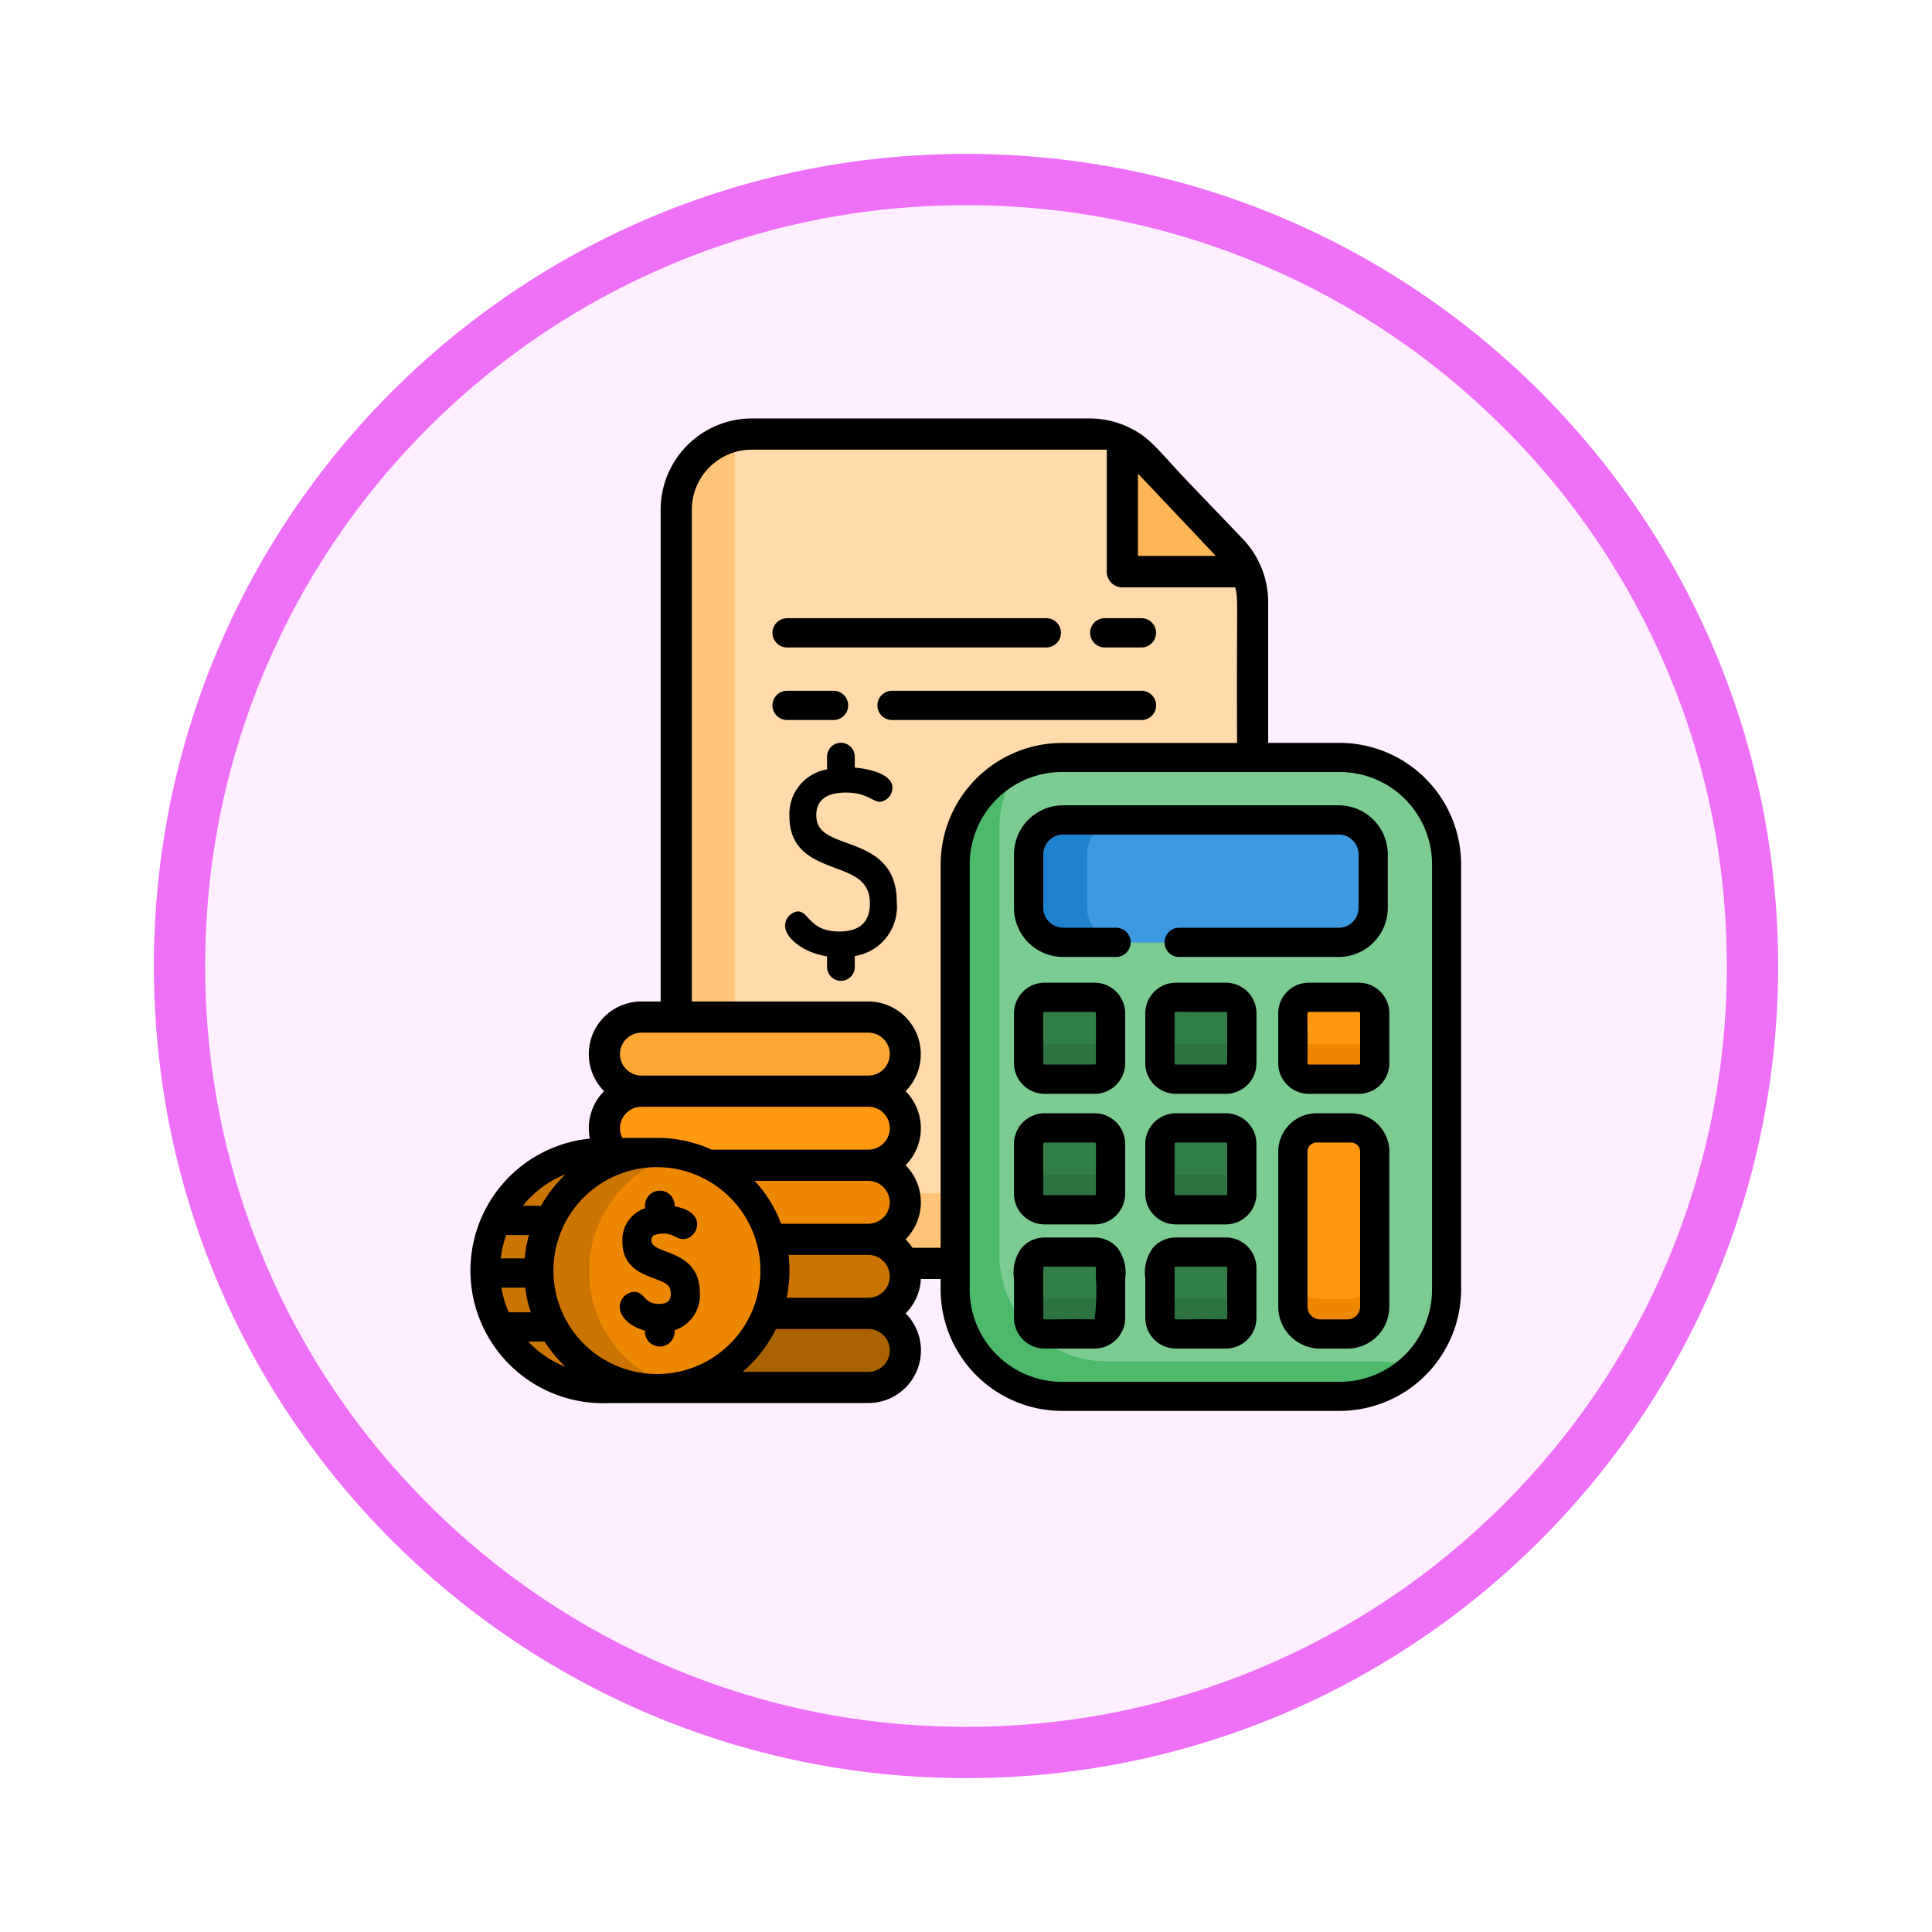 <svg xmlns="http://www.w3.org/2000/svg" xmlns:xlink="http://www.w3.org/1999/xlink" width="113" height="113" viewBox="0 0 113 113">
  <defs>
    <filter id="Path_982547" x="0" y="0" width="113" height="113" filterUnits="userSpaceOnUse">
      <feOffset dy="3" input="SourceAlpha"/>
      <feGaussianBlur stdDeviation="3" result="blur"/>
      <feFlood flood-opacity="0.161"/>
      <feComposite operator="in" in2="blur"/>
      <feComposite in="SourceGraphic"/>
    </filter>
  </defs>
  <g id="Group_1150780" data-name="Group 1150780" transform="translate(-901 -9357.154)">
    <g id="Group_1150123" data-name="Group 1150123" transform="translate(0 -66.362)">
      <g id="Group_1148962" data-name="Group 1148962" transform="translate(157 5719.339)">
        <g id="Group_1147087" data-name="Group 1147087" transform="translate(753 3710.178)">
          <g transform="matrix(1, 0, 0, 1, -9, -6)" filter="url(#Path_982547)">
            <g id="Path_982547-2" data-name="Path 982547" transform="translate(9 6)" fill="#fdeffe">
              <path d="M 47.5 93.5 C 41.289 93.5 35.265 92.284 29.595 89.886 C 24.118 87.569 19.198 84.252 14.973 80.027 C 10.748 75.802 7.431 70.882 5.114 65.405 C 2.716 59.735 1.5 53.711 1.5 47.5 C 1.5 41.289 2.716 35.265 5.114 29.595 C 7.431 24.118 10.748 19.198 14.973 14.973 C 19.198 10.748 24.118 7.431 29.595 5.114 C 35.265 2.716 41.289 1.5 47.5 1.5 C 53.711 1.5 59.735 2.716 65.405 5.114 C 70.882 7.431 75.802 10.748 80.027 14.973 C 84.252 19.198 87.569 24.118 89.886 29.595 C 92.284 35.265 93.5 41.289 93.5 47.5 C 93.5 53.711 92.284 59.735 89.886 65.405 C 87.569 70.882 84.252 75.802 80.027 80.027 C 75.802 84.252 70.882 87.569 65.405 89.886 C 59.735 92.284 53.711 93.5 47.5 93.5 Z" stroke="none"/>
              <path d="M 47.5 3 C 41.491 3 35.664 4.176 30.18 6.496 C 24.881 8.737 20.122 11.946 16.034 16.034 C 11.946 20.122 8.737 24.881 6.496 30.18 C 4.176 35.664 3 41.491 3 47.5 C 3 53.509 4.176 59.336 6.496 64.82 C 8.737 70.119 11.946 74.878 16.034 78.966 C 20.122 83.054 24.881 86.263 30.18 88.504 C 35.664 90.824 41.491 92 47.5 92 C 53.509 92 59.336 90.824 64.82 88.504 C 70.119 86.263 74.878 83.054 78.966 78.966 C 83.054 74.878 86.263 70.119 88.504 64.82 C 90.824 59.336 92 53.509 92 47.5 C 92 41.491 90.824 35.664 88.504 30.18 C 86.263 24.881 83.054 20.122 78.966 16.034 C 74.878 11.946 70.119 8.737 64.82 6.496 C 59.336 4.176 53.509 3 47.5 3 M 47.5 0 C 73.734 0 95 21.266 95 47.5 C 95 73.734 73.734 95 47.5 95 C 21.266 95 0 73.734 0 47.5 C 0 21.266 21.266 0 47.5 0 Z" stroke="none" fill="#ee70f7"/>
            </g>
          </g>
        </g>
      </g>
      <g id="presupuesto" transform="translate(927.988 9447.991)">
        <path id="Path_986088" data-name="Path 986088" d="M140.232,17.872V52.127c0,.068,0,.137,0,.205a4.423,4.423,0,0,1-4.418,4.216H110.946a4.422,4.422,0,0,1-4.423-4.422V12.467a4.416,4.416,0,0,1,4.423-4.423H130.7a4.408,4.408,0,0,1,1.921.44c1.195.575,1.531,1.3,3.679,3.5,2.47,2.682,3.06,2.957,3.563,4.118A4.374,4.374,0,0,1,140.232,17.872Z" transform="translate(-93.959 -7.132)" fill="#ffc477"/>
        <path id="Path_986089" data-name="Path 986089" d="M166.975,17.871V52.127c0,.068,0,.137,0,.205a4.437,4.437,0,0,1-1,.113H141.108a4.422,4.422,0,0,1-4.423-4.422V8.362c0-.07,0-.138,0-.206a4.443,4.443,0,0,1,1-.113h19.75a4.429,4.429,0,0,1,3.232,1.4l2.368,2.533,2.711,2.836a4.451,4.451,0,0,1,1.227,3.055Z" transform="translate(-120.701 -7.131)" fill="#ffdaaa"/>
        <path id="Path_986090" data-name="Path 986090" d="M279.155,181.146v24.866a6.25,6.25,0,0,1-6.25,6.25H256.664a6.25,6.25,0,0,1-6.25-6.25V181.146a6.247,6.247,0,0,1,6.25-6.25h16.241A6.25,6.25,0,0,1,279.155,181.146Z" transform="translate(-221.535 -155.066)" fill="#4cba68"/>
        <path id="Path_986091" data-name="Path 986091" d="M299.363,181.146v24.866a3.208,3.208,0,0,1-3.666,4.2H279.456a6.25,6.25,0,0,1-6.25-6.25V179.094a6.217,6.217,0,0,1,1.211-3.7,6.224,6.224,0,0,1,2.455-.5h16.241A6.25,6.25,0,0,1,299.363,181.146Z" transform="translate(-241.743 -155.066)" fill="#7ccc92"/>
        <path id="Path_986092" data-name="Path 986092" d="M360.829,366.9v2.92a.934.934,0,0,1-.934.935h-2.922a.935.935,0,0,1-.935-.935V366.9a.935.935,0,0,1,.935-.935H359.9A.934.934,0,0,1,360.829,366.9Z" transform="translate(-315.184 -324.475)" fill="#2c733f"/>
        <path id="Path_986093" data-name="Path 986093" d="M308.448,209.093v3.129a2.015,2.015,0,0,1-2.015,2.015H290.312a2.016,2.016,0,0,1-2.015-2.015v-3.129a2.016,2.016,0,0,1,2.015-2.015h16.121A2.015,2.015,0,0,1,308.448,209.093Z" transform="translate(-255.123 -183.599)" fill="#1e81ce"/>
        <path id="Path_986094" data-name="Path 986094" d="M335.19,209.093v3.129a2.015,2.015,0,0,1-2.015,2.015h-12.7a2.016,2.016,0,0,1-2.015-2.015v-3.129a2.016,2.016,0,0,1,2.015-2.015h12.7A2.015,2.015,0,0,1,335.19,209.093Z" transform="translate(-281.864 -183.599)" fill="#3d9ae2"/>
        <g id="Group_1150119" data-name="Group 1150119" transform="translate(33.174 33.856)">
          <path id="Path_986095" data-name="Path 986095" d="M293.088,366.9v2.92a.935.935,0,0,1-.935.935h-2.922a.935.935,0,0,1-.935-.935V366.9a.935.935,0,0,1,.935-.935h2.922A.934.934,0,0,1,293.088,366.9Z" transform="translate(-288.297 -358.332)" fill="#2c733f"/>
          <path id="Path_986096" data-name="Path 986096" d="M360.829,299.543v2.92a.934.934,0,0,1-.934.935h-2.922a.935.935,0,0,1-.935-.935v-2.92a.935.935,0,0,1,.935-.935H359.9A.934.934,0,0,1,360.829,299.543Z" transform="translate(-348.358 -298.608)" fill="#2c733f"/>
        </g>
        <path id="Path_986097" data-name="Path 986097" d="M429.386,299.543v2.92a.935.935,0,0,1-.935.935h-2.92a.935.935,0,0,1-.935-.935v-2.92a.935.935,0,0,1,.935-.935h2.92A.935.935,0,0,1,429.386,299.543Z" transform="translate(-375.968 -264.752)" fill="#ee8700"/>
        <g id="Group_1150120" data-name="Group 1150120" transform="translate(33.174 33.856)">
          <path id="Path_986098" data-name="Path 986098" d="M293.088,299.543v2.92a.935.935,0,0,1-.935.935h-2.922a.935.935,0,0,1-.935-.935v-2.92a.935.935,0,0,1,.935-.935h2.922A.935.935,0,0,1,293.088,299.543Z" transform="translate(-288.297 -298.608)" fill="#2c733f"/>
          <path id="Path_986099" data-name="Path 986099" d="M360.829,430.965v2.922a.934.934,0,0,1-.934.935h-2.922a.935.935,0,0,1-.935-.935v-2.922a.934.934,0,0,1,.935-.934H359.9A.934.934,0,0,1,360.829,430.965Z" transform="translate(-348.358 -415.13)" fill="#2c733f"/>
          <path id="Path_986100" data-name="Path 986100" d="M293.088,430.965v2.922a.935.935,0,0,1-.935.935h-2.922a.935.935,0,0,1-.935-.935v-2.922a.935.935,0,0,1,.935-.934h2.922A.934.934,0,0,1,293.088,430.965Z" transform="translate(-288.297 -415.13)" fill="#2c733f"/>
        </g>
        <path id="Path_986101" data-name="Path 986101" d="M429.386,367.356v9.07a1.594,1.594,0,0,1-1.594,1.595h-1.6a1.594,1.594,0,0,1-1.594-1.595v-9.07a1.389,1.389,0,0,1,1.388-1.388H428A1.388,1.388,0,0,1,429.386,367.356Z" transform="translate(-375.968 -324.474)" fill="#ee8700"/>
        <g id="Group_1150121" data-name="Group 1150121" transform="translate(33.174 33.856)">
          <path id="Path_986102" data-name="Path 986102" d="M360.829,366.9v.869a.934.934,0,0,1-.934.935h-2.922a.935.935,0,0,1-.935-.935V366.9a.935.935,0,0,1,.935-.935H359.9A.934.934,0,0,1,360.829,366.9Z" transform="translate(-348.358 -358.332)" fill="#317f46"/>
          <path id="Path_986103" data-name="Path 986103" d="M293.088,366.9v.869a.935.935,0,0,1-.935.935h-2.922a.935.935,0,0,1-.935-.935V366.9a.935.935,0,0,1,.935-.935h2.922A.934.934,0,0,1,293.088,366.9Z" transform="translate(-288.297 -358.332)" fill="#317f46"/>
          <path id="Path_986104" data-name="Path 986104" d="M360.829,299.543v.869a.934.934,0,0,1-.934.935h-2.922a.935.935,0,0,1-.935-.935v-.869a.935.935,0,0,1,.935-.935H359.9A.934.934,0,0,1,360.829,299.543Z" transform="translate(-348.358 -298.608)" fill="#317f46"/>
        </g>
        <path id="Path_986105" data-name="Path 986105" d="M429.386,299.543v.869a.935.935,0,0,1-.935.935h-2.92a.935.935,0,0,1-.935-.935v-.869a.935.935,0,0,1,.935-.935h2.92A.935.935,0,0,1,429.386,299.543Z" transform="translate(-375.968 -264.752)" fill="#ff9811"/>
        <g id="Group_1150122" data-name="Group 1150122" transform="translate(33.174 33.856)">
          <path id="Path_986106" data-name="Path 986106" d="M293.088,299.543v.869a.935.935,0,0,1-.935.935h-2.922a.935.935,0,0,1-.935-.935v-.869a.935.935,0,0,1,.935-.935h2.922A.935.935,0,0,1,293.088,299.543Z" transform="translate(-288.297 -298.608)" fill="#317f46"/>
          <path id="Path_986107" data-name="Path 986107" d="M360.829,430.965v.87a.934.934,0,0,1-.934.935h-2.922a.935.935,0,0,1-.935-.935v-.87a.934.934,0,0,1,.935-.934H359.9A.934.934,0,0,1,360.829,430.965Z" transform="translate(-348.358 -415.13)" fill="#317f46"/>
          <path id="Path_986108" data-name="Path 986108" d="M293.088,430.965v.87a.935.935,0,0,1-.935.935h-2.922a.935.935,0,0,1-.935-.935v-.87a.935.935,0,0,1,.935-.934h2.922A.934.934,0,0,1,293.088,430.965Z" transform="translate(-288.297 -415.13)" fill="#317f46"/>
        </g>
        <path id="Path_986109" data-name="Path 986109" d="M429.386,367.356v7.018a1.594,1.594,0,0,1-1.594,1.595h-1.6a1.594,1.594,0,0,1-1.594-1.595v-7.018a1.389,1.389,0,0,1,1.388-1.388H428A1.388,1.388,0,0,1,429.386,367.356Z" transform="translate(-375.968 -324.474)" fill="#ff9811"/>
        <path id="Path_986110" data-name="Path 986110" d="M343.9,19.54h-5.542a1.7,1.7,0,0,1-1.7-1.7V11.924a4.417,4.417,0,0,1,1.311.964l2.368,2.533,2.71,2.837A4.379,4.379,0,0,1,343.9,19.54Z" transform="translate(-298.003 -10.572)" fill="#ffb655"/>
        <path id="Path_986111" data-name="Path 986111" d="M87.056,463.817a2.172,2.172,0,0,1-2.166,2.166H71.622a2.166,2.166,0,0,1,0-4.332H84.89A2.172,2.172,0,0,1,87.056,463.817Z" transform="translate(-61.094 -409.309)" fill="#aa6100"/>
        <path id="Path_986112" data-name="Path 986112" d="M87.056,425.612a2.172,2.172,0,0,1-2.166,2.166H71.622a2.166,2.166,0,0,1,0-4.332H84.89A2.172,2.172,0,0,1,87.056,425.612Z" transform="translate(-61.094 -375.436)" fill="#cc7400"/>
        <path id="Path_986113" data-name="Path 986113" d="M87.056,387.408a2.172,2.172,0,0,1-2.166,2.166H71.622a2.166,2.166,0,0,1,0-4.332H84.89A2.172,2.172,0,0,1,87.056,387.408Z" transform="translate(-61.094 -341.563)" fill="#ee8700"/>
        <path id="Path_986114" data-name="Path 986114" d="M87.056,349.2a2.172,2.172,0,0,1-2.166,2.166H71.622a2.172,2.172,0,0,1-2.166-2.166,2.172,2.172,0,0,1,2.166-2.166H84.89A2.172,2.172,0,0,1,87.056,349.2Z" transform="translate(-61.094 -307.689)" fill="#ff9811"/>
        <path id="Path_986115" data-name="Path 986115" d="M84.89,313.166H71.622A2.172,2.172,0,0,1,69.456,311h0a2.172,2.172,0,0,1,2.166-2.166H84.89A2.172,2.172,0,0,1,87.056,311h0A2.172,2.172,0,0,1,84.89,313.166Z" transform="translate(-61.094 -273.818)" fill="#ffa733"/>
        <path id="Path_986116" data-name="Path 986116" d="M25.5,384.374a7.047,7.047,0,0,0-7.344-6.748H15.395a7.056,7.056,0,0,0,.6,14.1h2.158v0c.2.008.4.01.6,0a7.172,7.172,0,0,0,1.311-.179A7.057,7.057,0,0,0,25.5,384.93v-.008C25.508,384.741,25.508,384.558,25.5,384.374Z" transform="translate(-7.158 -334.804)" fill="#cc7400"/>
        <path id="Path_986117" data-name="Path 986117" d="M72.437,386.373v.008A7.057,7.057,0,0,1,67,393a7.06,7.06,0,0,1-5.432-6.568c0-.016,0-.031,0-.047v-.008A7.059,7.059,0,0,1,67,379.255a7.058,7.058,0,0,1,5.434,6.569C72.444,386.009,72.444,386.191,72.437,386.373Z" transform="translate(-54.094 -336.255)" fill="#ee8700"/>
        <path id="Path_986118" data-name="Path 986118" d="M51.37,18.975H47.186V10.74a5.348,5.348,0,0,0-1.478-3.685L43,4.226c-2.295-2.364-2.584-3.032-3.951-3.7A5.347,5.347,0,0,0,36.737,0H16.987a5.341,5.341,0,0,0-5.335,5.335V34.1H10.528a3.076,3.076,0,0,0-2.184,5.244,3.067,3.067,0,0,0-.894,2.166,3.157,3.157,0,0,0,.06.609,7.758,7.758,0,0,0,1.109,15.47L23.8,57.586a3.076,3.076,0,0,0,2.184-5.243,3.061,3.061,0,0,0,.889-2.013h1.155v.617a7.113,7.113,0,0,0,7.1,7.1H51.37a7.113,7.113,0,0,0,7.1-7.1V26.08A7.113,7.113,0,0,0,51.37,18.975ZM39.57,3.225c3.582,3.786,4.389,4.639,4.54,4.8,0,0,0,0,0,0h0l0,.006h0a.019.019,0,0,0,.007.007l0,0s0,0,0,0,0,0,0,0,0,0,0,0H39.57V3.225Zm-29.042,32.7H23.8a1.254,1.254,0,1,1,0,2.508H10.528a1.254,1.254,0,1,1,0-2.508Zm0,4.332H23.8a1.254,1.254,0,1,1,0,2.508H14.631a7.427,7.427,0,0,0-1.155-.417,7.688,7.688,0,0,0-1.824-.268c-.179,0-.358,0-.537,0h-1.7a1.233,1.233,0,0,1-.14-.573A1.256,1.256,0,0,1,10.528,40.259ZM25.05,45.845A1.255,1.255,0,0,1,23.8,47.1h-5.1a7.671,7.671,0,0,0-1.548-2.508H23.8A1.256,1.256,0,0,1,25.05,45.845ZM6.091,44.208A7.869,7.869,0,0,0,4.655,46.05H3.592A6.023,6.023,0,0,1,6.091,44.208ZM2.622,47.76H3.95A7.873,7.873,0,0,0,3.7,49.126H2.3A5.992,5.992,0,0,1,2.622,47.76Zm.147,4.52a5.982,5.982,0,0,1-.429-1.443H3.734a6.881,6.881,0,0,0,.326,1.443Zm1.138,1.71c.56,0,.885,0,.961,0a7.7,7.7,0,0,0,1.227,1.484A6.025,6.025,0,0,1,3.907,53.989Zm7.781,1.893a6.049,6.049,0,1,1,3.832-10.5A6.044,6.044,0,0,1,11.688,55.883ZM23.8,55.762h-7.36A7.812,7.812,0,0,0,18.4,53.254h5.4a1.254,1.254,0,0,1,0,2.508Zm1.244-5.433a1.254,1.254,0,0,1-1.244,1.1H19.024a7.835,7.835,0,0,0,.111-2.508H23.8A1.255,1.255,0,0,1,25.04,50.329Zm2.984-1.824H26.378a3.026,3.026,0,0,0-.4-.495,3.071,3.071,0,0,0,0-4.332,3.071,3.071,0,0,0,0-4.332A3.08,3.08,0,0,0,23.8,34.1H13.476V5.335a3.515,3.515,0,0,1,3.511-3.511H37.746V8.968a.912.912,0,0,0,.912.912h6.6c.19.739.073.495.108,9.1H35.129a7.113,7.113,0,0,0-7.1,7.1V48.505Zm28.742,2.441a5.4,5.4,0,0,1-5.4,5.4H35.129a5.4,5.4,0,0,1-5.4-5.4V26.08a5.4,5.4,0,0,1,5.4-5.4H51.37a5.4,5.4,0,0,1,5.4,5.4V50.946Z"/>
        <path id="Path_986119" data-name="Path 986119" d="M286.729,206.7h-3.1a1.164,1.164,0,0,1-1.16-1.16v-3.129a1.164,1.164,0,0,1,1.16-1.16h16.121a1.162,1.162,0,0,1,1.16,1.16v3.129a1.162,1.162,0,0,1-1.16,1.16h-9.332a.855.855,0,0,0,0,1.71h9.332a2.873,2.873,0,0,0,2.87-2.87v-3.129a2.873,2.873,0,0,0-2.87-2.87H283.627a2.87,2.87,0,0,0-2.87,2.87v3.129a2.87,2.87,0,0,0,2.87,2.87h3.1a.855.855,0,0,0,0-1.71Z" transform="translate(-248.438 -176.914)"/>
        <path id="Path_986120" data-name="Path 986120" d="M282.547,364.929h2.922a1.791,1.791,0,0,0,1.79-1.79v-2.92a1.791,1.791,0,0,0-1.79-1.79h-2.922a1.792,1.792,0,0,0-1.79,1.79v2.92A1.792,1.792,0,0,0,282.547,364.929Zm-.08-4.71a.08.08,0,0,1,.08-.08h2.922a.08.08,0,0,1,.08.08v2.92a.08.08,0,0,1-.08.08h-2.922a.08.08,0,0,1-.08-.08Z" transform="translate(-248.438 -317.79)"/>
        <path id="Path_986121" data-name="Path 986121" d="M421.766,291.068h-2.92a1.791,1.791,0,0,0-1.79,1.79v2.92a1.791,1.791,0,0,0,1.79,1.79h2.92a1.791,1.791,0,0,0,1.79-1.79v-2.92A1.791,1.791,0,0,0,421.766,291.068Zm.08,4.71a.079.079,0,0,1-.08.08h-2.92a.08.08,0,0,1-.08-.08c.035-2.89-.074-3,.08-3h2.92a.079.079,0,0,1,.08.08Z" transform="translate(-369.283 -258.067)"/>
        <path id="Path_986122" data-name="Path 986122" d="M282.547,297.568h2.922a1.791,1.791,0,0,0,1.79-1.79v-2.92a1.791,1.791,0,0,0-1.79-1.79h-2.922a1.792,1.792,0,0,0-1.79,1.79v2.92A1.792,1.792,0,0,0,282.547,297.568Zm-.08-4.71a.08.08,0,0,1,.08-.08h2.922a.08.08,0,0,1,.08.08v2.92a.08.08,0,0,1-.08.08h-2.922a.08.08,0,0,1-.08-.08Z" transform="translate(-248.438 -258.067)"/>
        <path id="Path_986123" data-name="Path 986123" d="M286.784,423.094a1.789,1.789,0,0,0-1.339-.6h-2.922a1.784,1.784,0,0,0-1.338.6,2.445,2.445,0,0,0-.451,1.824V427.2a1.792,1.792,0,0,0,1.79,1.79h2.922a1.791,1.791,0,0,0,1.79-1.79v-2.283A2.466,2.466,0,0,0,286.784,423.094Zm-1.339,4.187c-2.886-.035-3,.074-3-.08,0-3.093-.034-3,.08-3h2.922c.14,0,.054.195.08.717A12.156,12.156,0,0,1,285.444,427.281Z" transform="translate(-248.414 -374.589)"/>
        <path id="Path_986124" data-name="Path 986124" d="M421.311,358.428H419.3a2.246,2.246,0,0,0-2.243,2.243v9.07a2.452,2.452,0,0,0,2.449,2.45h1.6a2.451,2.451,0,0,0,2.449-2.45v-9.07A2.246,2.246,0,0,0,421.311,358.428Zm.534,11.314a.739.739,0,0,1-.739.74h-1.6a.74.74,0,0,1-.739-.74v-9.07a.534.534,0,0,1,.533-.534h2.013a.534.534,0,0,1,.533.534v9.07Z" transform="translate(-369.282 -317.789)"/>
        <path id="Path_986125" data-name="Path 986125" d="M166.328,173.154h0c-1.042-.383-1.8-.66-1.8-1.625,0-.88.585-1.326,1.737-1.326,1.224,0,1.553.539,1.984.539a.821.821,0,0,0,.729-.842c0-.712-1.162-1.065-2.2-1.159V168.1a.81.81,0,1,0-1.62,0v.745a2.65,2.65,0,0,0-2.2,2.771c0,1.99,1.465,2.54,2.642,2.983,1.153.433,2.063.775,2.063,2.091,0,1.087-.6,1.638-1.794,1.638-1.742,0-1.759-1.176-2.423-1.176a.855.855,0,0,0-.743.842c0,.674,1,1.559,2.456,1.789v.621a.81.81,0,1,0,1.62,0v-.637a2.927,2.927,0,0,0,2.456-3.161C169.238,174.223,167.625,173.631,166.328,173.154Z" transform="translate(-143.772 -148.321)"/>
        <path id="Path_986126" data-name="Path 986126" d="M353.188,422.491h-2.922a1.788,1.788,0,0,0-1.339.6,2.455,2.455,0,0,0-.45,1.824V427.2a1.791,1.791,0,0,0,1.79,1.79h2.922a1.791,1.791,0,0,0,1.788-1.79v-2.922a1.791,1.791,0,0,0-1.788-1.788Zm0,4.79c-2.886-.035-3,.074-3-.08v-2.922a.08.08,0,0,1,.08-.079h2.922a.079.079,0,0,1,.079.079C353.233,427.173,353.34,427.281,353.188,427.281Z" transform="translate(-308.477 -374.589)"/>
        <path id="Path_986127" data-name="Path 986127" d="M353.21,291.068h-2.922a1.791,1.791,0,0,0-1.79,1.79v2.92a1.791,1.791,0,0,0,1.79,1.79h2.922a1.762,1.762,0,0,0,.651-.123A1.792,1.792,0,0,0,355,295.778v-2.92A1.792,1.792,0,0,0,353.21,291.068Zm.079,4.71a.079.079,0,0,1-.079.08h-2.922a.08.08,0,0,1-.08-.08v-2.92c0-.154.106-.046,3-.08a.079.079,0,0,1,.079.08v2.92Z" transform="translate(-308.499 -258.067)"/>
        <path id="Path_986128" data-name="Path 986128" d="M353.861,358.551a1.762,1.762,0,0,0-.651-.123h-2.922a1.791,1.791,0,0,0-1.79,1.79v2.92a1.791,1.791,0,0,0,1.79,1.79h2.922a1.791,1.791,0,0,0,1.788-1.79v-2.92A1.792,1.792,0,0,0,353.861,358.551Zm-.572,4.587a.079.079,0,0,1-.079.08h-2.922a.08.08,0,0,1-.08-.08v-2.92a.08.08,0,0,1,.08-.08h2.922a.079.079,0,0,1,.079.08Z" transform="translate(-308.499 -317.789)"/>
        <path id="Path_986129" data-name="Path 986129" d="M320.9,104.752h2.148a.855.855,0,1,0,0-1.71H320.9a.855.855,0,0,0,0,1.71Z" transform="translate(-283.273 -91.359)"/>
        <path id="Path_986130" data-name="Path 986130" d="M157.025,104.752h15.161a.855.855,0,1,0,0-1.71H157.025a.855.855,0,1,0,0,1.71Z" transform="translate(-137.977 -91.359)"/>
        <path id="Path_986131" data-name="Path 986131" d="M159.742,142.182a.855.855,0,0,0,0-1.71h-2.717a.855.855,0,0,0,0,1.71Z" transform="translate(-137.977 -124.545)"/>
        <path id="Path_986132" data-name="Path 986132" d="M226.6,141.327a.855.855,0,0,0-.855-.855H211.154a.855.855,0,1,0,0,1.71h14.591A.855.855,0,0,0,226.6,141.327Z" transform="translate(-185.968 -124.545)"/>
        <path id="Path_986133" data-name="Path 986133" d="M79.225,401.269c0-.215.079-.277.153-.318a1.469,1.469,0,0,1,1.239.084.978.978,0,0,0,.463.141c.843,0,1.51-1.567-.5-1.913v-.054a.866.866,0,1,0-1.733,0v.164a1.944,1.944,0,0,0-1.321,1.947c0,1.458,1.059,1.856,1.833,2.147.738.277.993.4.993.9,0,.314-.084.6-.7.6-.894,0-.787-.706-1.455-.706a.893.893,0,0,0-.826.886c0,.592.616,1.154,1.475,1.382v.065a.866.866,0,0,0,1.733,0v-.088a2.142,2.142,0,0,0,1.475-2.194C82.051,401.718,79.225,402.108,79.225,401.269Z" transform="translate(-68.11 -353.178)"/>
      </g>
    </g>
  </g>
</svg>
